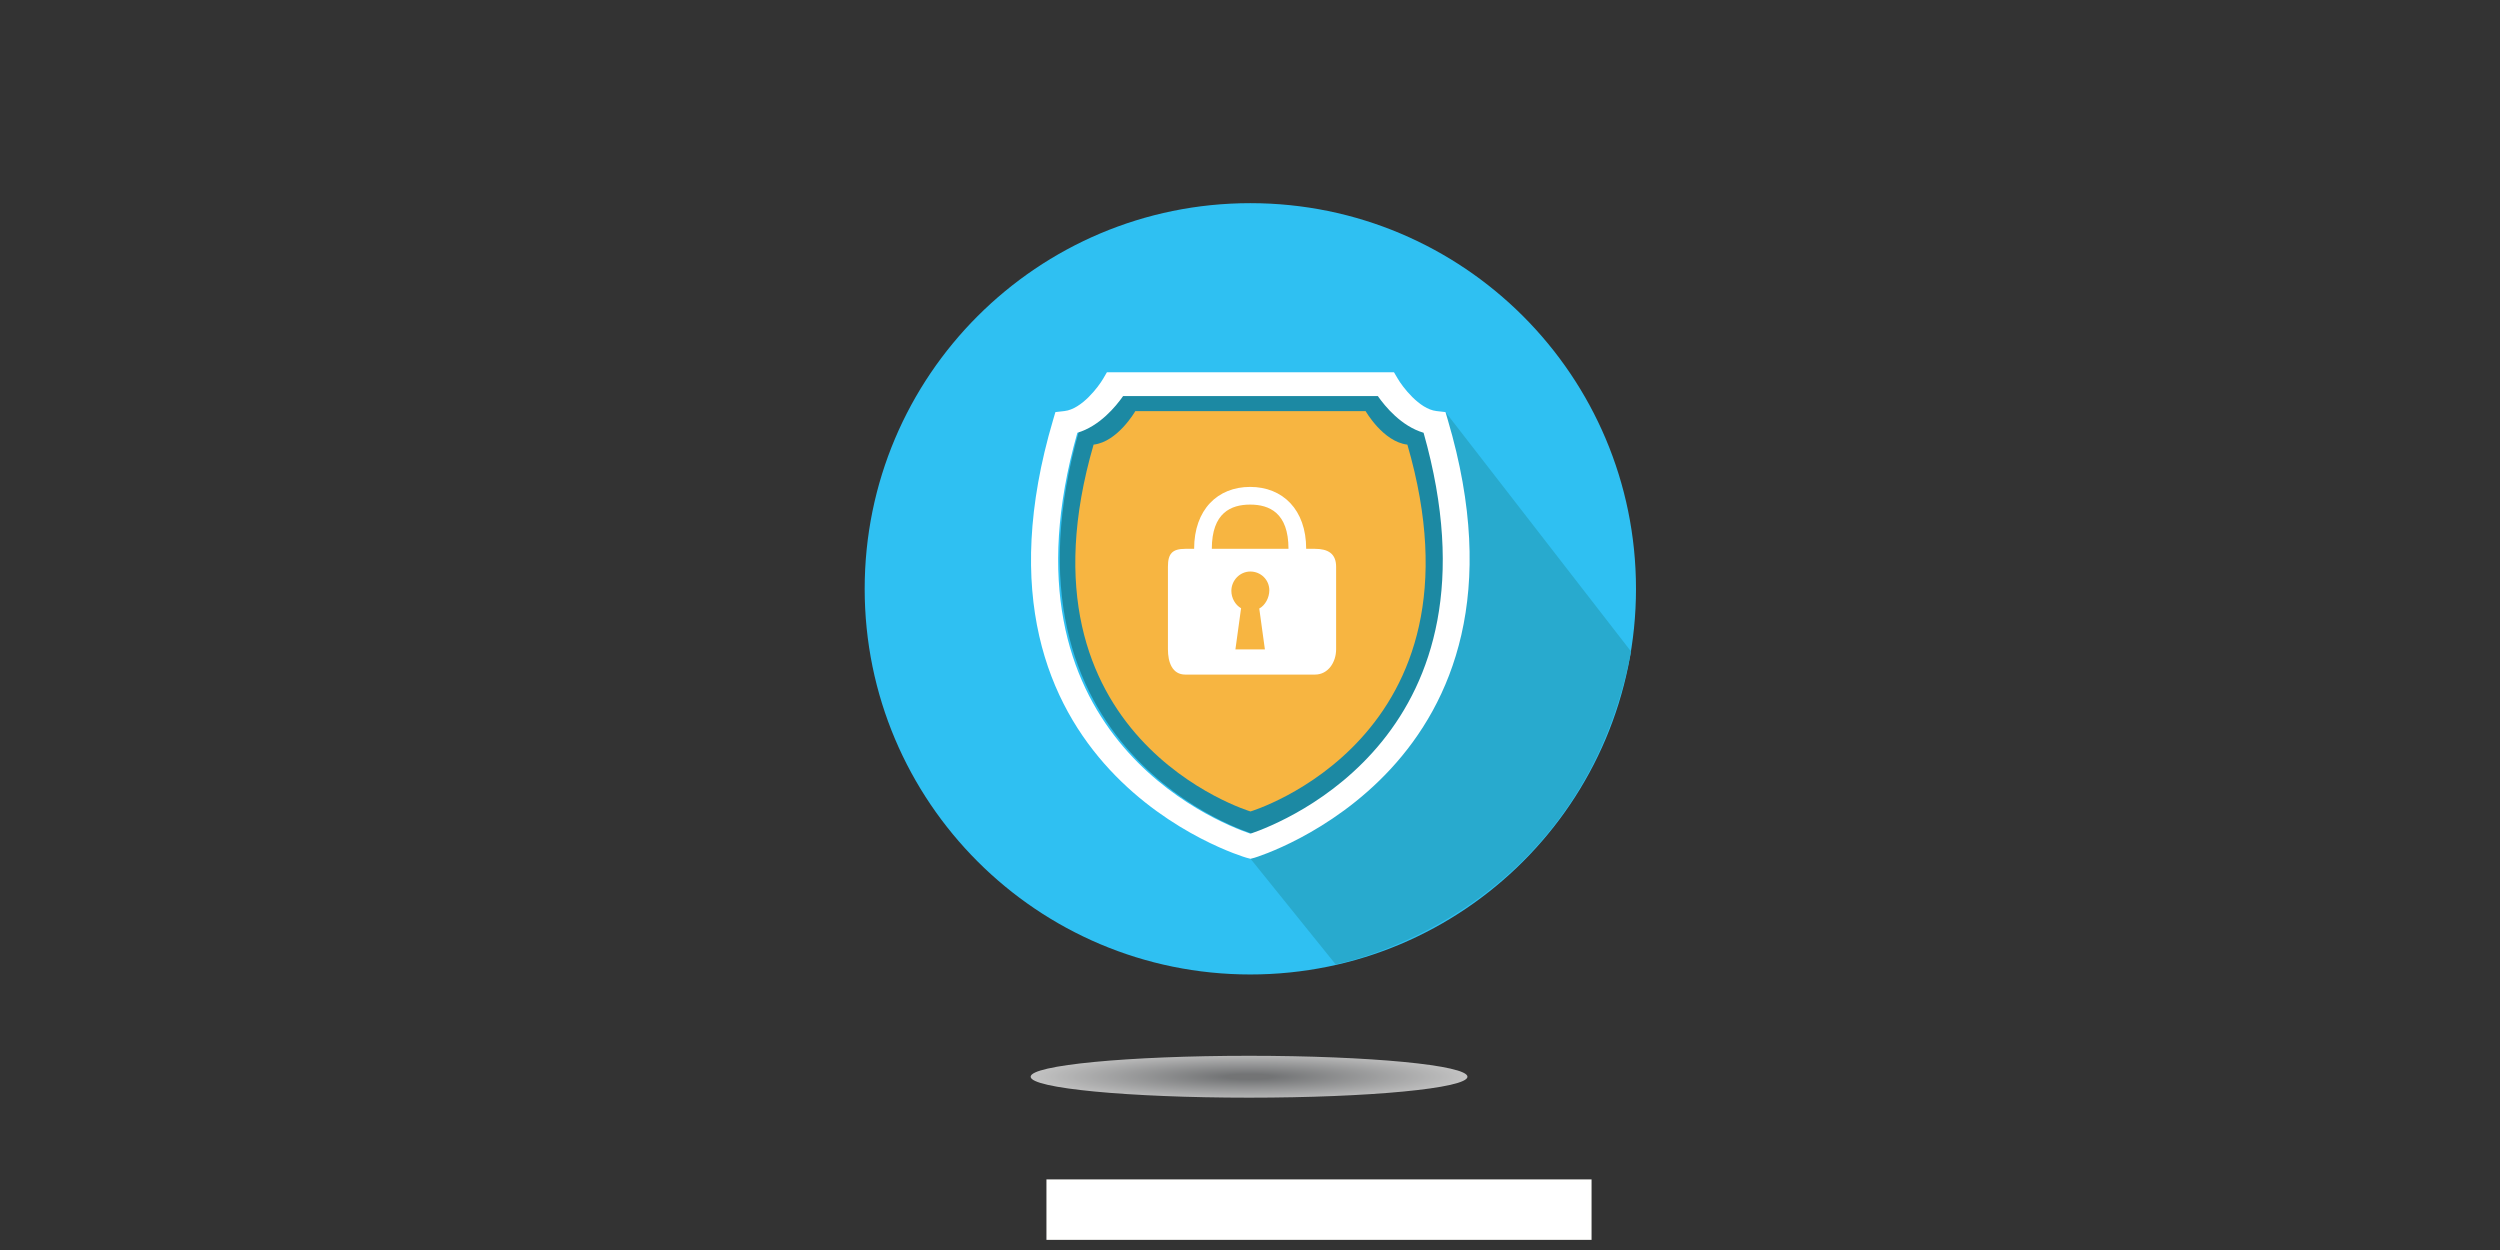 <svg xmlns="http://www.w3.org/2000/svg" height="300" width="600" xmlns:v="https://vecta.io/nano"><rect width="100%" height="100%" fill="#333333" stroke="none"/><defs><clipPath id="A"><path d="M0 800h800V0H0z"/></clipPath><clipPath id="B"><path d="M259.653 131.47h277.913v-26.633H259.653z"/></clipPath><clipPath id="C"><path d="M537.566 118.153c0-7.355-62.213-13.317-138.957-13.317s-138.956 5.962-138.956 13.317 62.213 13.316 138.956 13.316 138.957-5.962 138.957-13.316"/></clipPath><radialGradient id="D" spreadMethod="pad" gradientTransform="matrix(137.8,0,0,-15.633,398.61,118.152)" gradientUnits="userSpaceOnUse" r="1" cy="0" cx="0" fy="0" fx="0"><stop offset="0" stop-color="#8e9092"/><stop offset=".109" stop-color="#8e9092"/><stop offset="1" stop-color="#fff"/></radialGradient></defs><g transform="matrix(1.333 0 0 -1.333 0 1066.667)"><g clip-path="url(#A)" transform="matrix(.283 0 0 .283 112.079 572.904)"><path d="M644.784 428.562c0-135.507-109.85-245.356-245.356-245.356S154.07 293.055 154.07 428.562s109.85 245.356 245.357 245.356 245.356-109.85 245.356-245.356" fill="#2fc0f2"/><path d="M399.556 256.798l54.11-67.132s155 28.336 188 199L523.6 540.993z" fill="#28aace"/><path d="M481.302 554.65h-161.13S307.868 533.02 291 531.064c-59.84-207.113 109.644-258.27 109.738-258.3h.01c.107.03 169.6 51.188 109.75 258.3-16.917 1.966-29.197 23.586-29.197 23.586" fill="#1c89a3"/><path d="M472.783 541.597H326.24s-11.2-19.544-26.533-21.3c-54.42-187.127 99.72-233.346 99.804-233.376h.01c.096.03 154.236 46.25 99.816 233.376-15.388 1.776-26.556 21.3-26.556 21.3" fill="#f7b541"/><g fill="#fff"><path d="M399.512 272.763c-22.552 7.67-164.214 64.167-110.133 255.08 14.17 4.222 24.425 16.653 29.094 23.33h162.08c4.67-6.678 14.914-19.12 29.095-23.33 54.077-190.925-87.604-247.4-110.135-255.08m125.54 263.28l-1.463 4.95-5.767.66c-10.953 1.237-21.7 15.605-24.574 20.555l-2.432 4.118h-182.64l-2.4-4.128c-2.884-4.94-13.535-19.298-24.58-20.545l-5.783-.66-1.458-4.95c-65.907-222.784 121.2-278.1 123.115-278.6l2.485-.643 2.496.66c1.894.52 188.42 57.5 123 278.583M374.923 454c0 23 12.248 28.142 24.388 28.142S423.7 477 423.7 454zm33.768-64h-18.76l3.603 26.212c-3.688 2.07-6.18 6.502-6.18 11.03 0 6.67 5.404 12.325 12.076 12.325s12.077-5.286 12.077-11.956c0-4.616-2.592-9.55-6.402-11.582zm31.893 64h-5.627c0 25-15 39.398-35.646 39.398S363.667 479 363.667 454h-5.63c-8.3 0-11.038-3.084-11.038-11.374v-52.53c0-8.3 2.75-16.097 11.038-16.097h82.546c8.3 0 13.416 7.808 13.416 16.097v52.53c0 8.3-5.127 11.374-13.416 11.374"/></g><g opacity=".7" clip-path="url(#B)"><g clip-path="url(#C)"><path d="M537.566 118.153c0-7.355-62.213-13.317-138.957-13.317s-138.956 5.962-138.956 13.317 62.213 13.316 138.956 13.316 138.957-5.962 138.957-13.316" fill="url(#D)"/></g></g><g fill="#838889"><path d="M402.03 30.037h.625v.787c0 .823.102 1.473.312 1.96s.56.835 1.055 1.055 1.18.33 2.042.33c1.533 0 2.295-.372 2.295-1.127a.88.88 0 0 0-.239-.621c-.16-.173-.35-.26-.565-.26a3.96 3.96 0 0 0-.532.06 4.68 4.68 0 0 1-.634.057c-.472 0-.775-.142-.913-.42-.13-.277-.197-.676-.197-1.197v-.624h.638c1.002 0 1.5-.3 1.5-.906 0-.425-.132-.698-.4-.815s-.632-.172-1.1-.172h-.638v-6.95c0-.516-.124-.9-.375-1.18-.244-.276-.56-.4-.954-.4a1.2 1.2 0 0 0-.928.411c-.246.27-.367.665-.367 1.18v6.95h-.72c-.394 0-.693.085-.904.264a.88.88 0 0 0-.316.686c0 .63.435.943 1.316.943m8.58-6.648v-2.193c0-.53-.13-.93-.377-1.194s-.564-.398-.95-.398a1.18 1.18 0 0 0-.933.405c-.243.267-.367.663-.367 1.187V28.5c0 1.18.424 1.77 1.275 1.77.44 0 .753-.138.946-.413s.3-.68.318-1.223c.313.542.633.945.962 1.223s.77.413 1.32.413a3.38 3.38 0 0 0 1.607-.413c.518-.278.78-.643.78-1.097 0-.318-.112-.587-.333-.8-.222-.2-.456-.314-.713-.314-.1 0-.333.06-.697.18-.372.115-.697.174-.978.174-.383 0-.697-.103-.94-.3-.243-.206-.435-.502-.568-.896-.134-.4-.226-.874-.276-1.42s-.077-1.216-.077-2.003m6.93 2.39h4.755c-.064.895-.304 1.567-.725 2s-.97.668-1.658.668c-.65 0-1.2-.223-1.608-.677s-.675-1.118-.764-2m5.13-1.5h-5.13c.007-.594.124-1.122.36-1.576s.545-.794.932-1.028a2.49 2.49 0 0 1 1.283-.344c.317 0 .602.035.86.112a2.68 2.68 0 0 1 .755.345 5.58 5.58 0 0 1 .672.504l.798.73c.137.114.326.174.577.174.268 0 .487-.073.653-.223s.25-.355.25-.624c0-.238-.092-.514-.276-.83s-.468-.622-.843-.915-.848-.535-1.414-.723c-.567-.193-1.22-.3-1.955-.3-1.686 0-2.994.477-3.927 1.44s-1.408 2.266-1.408 3.9c0 .775.12 1.496.35 2.16s.567 1.23 1 1.706a4.34 4.34 0 0 0 1.632 1.09c.647.253 1.363.38 2.152.38 1.024 0 1.904-.216 2.635-.652.734-.43 1.288-1 1.65-1.674s.548-1.384.548-2.097c0-.656-.2-1.083-.57-1.28s-.9-.294-1.594-.294m5.788 1.498h4.757c-.065.895-.3 1.567-.726 2-.422.447-.972.668-1.66.668-.652 0-1.188-.223-1.6-.677s-.675-1.118-.762-2m5.13-1.5h-5.13c.005-.594.127-1.122.36-1.576s.543-.794.928-1.028a2.43 2.43 0 0 1 1.285-.344 2.99 2.99 0 0 1 .857.112c.262.07.5.188.758.345a5.59 5.59 0 0 1 .673.504l.795.73c.137.114.33.174.577.174.27 0 .488-.073.657-.223s.244-.355.244-.624c0-.238-.1-.514-.28-.83-.18-.32-.46-.622-.84-.915-.372-.3-.846-.535-1.4-.723-.564-.193-1.218-.3-1.958-.3-1.68 0-3 .477-3.927 1.44s-1.404 2.266-1.404 3.9a6.51 6.51 0 0 0 .35 2.16 4.79 4.79 0 0 0 1.008 1.706c.44.476.986.838 1.633 1.1s1.364.38 2.152.38c1.023 0 1.9-.216 2.643-.652.73-.43 1.28-1 1.642-1.674s.548-1.384.548-2.097c0-.656-.2-1.083-.566-1.28s-.912-.294-1.595-.294m10.888.69c0 .692-.105 1.286-.316 1.782s-.505.876-.877 1.14a2.12 2.12 0 0 1-1.248.402c-.72 0-1.334-.287-1.83-.853-.497-.575-.745-1.4-.745-2.52 0-1.04.245-1.855.74-2.436s1.1-.868 1.834-.868a2.13 2.13 0 0 1 1.212.377c.373.254.67.633.894 1.14s.335 1.12.335 1.836m-5.143 3.8v-.315c.492.608 1.008 1.055 1.542 1.34.527.286 1.132.43 1.804.43a4.2 4.2 0 0 0 2.23-.626c.678-.418 1.213-1.026 1.6-1.827s.593-1.748.593-2.844c0-.806-.114-1.55-.34-2.226s-.54-1.24-.937-1.7a4.23 4.23 0 0 0-1.408-1.057c-.546-.244-1.124-.367-1.746-.367-.748 0-1.38.15-1.888.45s-.994.744-1.458 1.323V17.44c0-1.15-.42-1.73-1.256-1.73-.496 0-.82.15-.982.445-.156.303-.24.73-.24 1.305v11.32c0 .5.108.87.324 1.12.22.243.52.37.897.37a1.17 1.17 0 0 0 .907-.378c.233-.252.35-.617.35-1.096m11.717-.016v-7.584c0-.523-.127-.92-.377-1.187s-.567-.405-.952-.405-.693.135-.937.4c-.238.28-.362.672-.362 1.182v7.5c0 .518.124.908.362 1.168.244.268.55.396.937.396a1.24 1.24 0 0 0 .952-.396c.25-.26.377-.63.377-1.093m-1.3 2.7c-.367 0-.678.114-.936.337s-.393.54-.393.947c0 .372.136.68.402.92a1.34 1.34 0 0 0 .927.36 1.38 1.38 0 0 0 .904-.323c.26-.22.395-.54.395-.957 0-.403-.13-.718-.386-.944s-.56-.34-.913-.34M459.5 20.8l-2.313 3.8-1.422-1.345v-2.088c0-.505-.135-.893-.4-1.163a1.22 1.22 0 0 0-.918-.4c-.403 0-.72.133-.95.405s-.35.663-.35 1.187v11.188c0 .578.116 1.023.337 1.328s.55.457.962.457c.406 0 .722-.138.96-.415s.36-.682.36-1.217v-6.363l2.95 3.097.836.787a1.16 1.16 0 0 0 .697.211c.33 0 .602-.106.825-.312a1.06 1.06 0 0 0 .323-.782c0-.384-.355-.9-1.066-1.54l-1.393-1.275 2.7-4.23.427-.713a1.01 1.01 0 0 0 .13-.469c0-.417-.115-.743-.34-.986s-.53-.357-.898-.357c-.32 0-.57.082-.743.26s-.4.5-.702.938m5.708-1.21c-.396 0-.738.128-1.027.385s-.434.613-.434 1.076c0 .4.143.727.415 1.007.278.282.618.423 1.022.423s.743-.14 1.032-.416a1.39 1.39 0 0 0 .429-1.014c0-.456-.148-.816-.43-1.07a1.45 1.45 0 0 0-1.008-.39m13.033 3.245c0-.324-.1-.675-.294-1.047s-.493-.724-.894-1.06-.903-.6-1.514-.813-1.294-.3-2.055-.3c-1.62 0-2.887.474-3.8 1.418-.905.945-1.36 2.213-1.36 3.8 0 1.08.206 2.028.624 2.856s1.016 1.464 1.805 1.916 1.732.676 2.82.676c.683 0 1.307-.098 1.876-.298s1.043-.456 1.44-.766c.4-.32.693-.65.9-1.005s.313-.688.313-.998a1.04 1.04 0 0 0-.35-.794 1.2 1.2 0 0 0-.849-.33c-.22 0-.402.058-.545.167-.146.115-.307.294-.483.55-.32.484-.656.85-1.008 1.092s-.8.367-1.33.367c-.772 0-1.397-.303-1.872-.908s-.7-1.437-.7-2.483c0-.493.062-.95.183-1.363s.293-.764.528-1.055.508-.5.833-.663a2.51 2.51 0 0 1 1.075-.227c.53 0 .977.122 1.352.365s.7.614.998 1.114c.16.294.333.524.516.692a1 1 0 0 0 .684.252c.32 0 .588-.124.796-.368.214-.24.32-.505.32-.777m8.687 2.085c0 1.07-.236 1.9-.706 2.5s-1.102.895-1.898.895c-.514 0-.964-.134-1.355-.4s-.688-.656-.902-1.177-.32-1.124-.32-1.817c0-.688.103-1.282.312-1.794s.507-.908.896-1.18.845-.4 1.368-.4c.796 0 1.43.3 1.898.9s.706 1.427.706 2.482m2.634 0c0-.78-.124-1.503-.363-2.163-.248-.66-.6-1.228-1.062-1.697-.456-.476-1.012-.838-1.65-1.093-.646-.25-1.363-.378-2.164-.378-.794 0-1.507.128-2.143.385-.63.253-1.186.622-1.645 1.094a4.85 4.85 0 0 0-1.062 1.696c-.234.65-.358 1.37-.358 2.156a6.35 6.35 0 0 0 .366 2.182c.243.66.592 1.225 1.05 1.7a4.72 4.72 0 0 0 1.65 1.083c.65.252 1.362.378 2.143.378.796 0 1.517-.126 2.164-.386.644-.254 1.198-.62 1.66-1.092a4.73 4.73 0 0 0 1.052-1.69c.24-.658.36-1.377.36-2.166m10.006-.193v-3.485c0-.553-.123-.96-.377-1.242-.25-.275-.578-.4-1-.4-.395 0-.72.135-.96.4-.248.28-.377.7-.377 1.242v4.177l-.063 1.542c-.047.36-.17.663-.367.895s-.513.353-.94.353c-.86 0-1.42-.294-1.697-.888-.27-.585-.408-1.43-.408-2.537v-3.542c0-.544-.124-.957-.37-1.237s-.573-.415-.975-.415-.722.138-.978.415-.38.693-.38 1.237v7.504c0 .493.115.87.343 1.124s.53.385.9.385a1.24 1.24 0 0 0 .9-.36c.24-.24.36-.57.36-.995v-.248c.46.54.944.943 1.462 1.195.52.262 1.094.4 1.73.4.658 0 1.226-.133 1.7-.395s.863-.66 1.174-1.2c.44.534.917.933 1.42 1.195a3.65 3.65 0 0 0 1.681.39c.72 0 1.34-.145 1.858-.424a2.7 2.7 0 0 0 1.157-1.209c.227-.478.338-1.223.338-2.242v-5.12c0-.553-.127-.96-.37-1.242-.25-.275-.58-.4-.992-.4-.397 0-.723.138-.975.415s-.378.693-.378 1.237v4.412c0 .563-.027 1.013-.073 1.353a1.55 1.55 0 0 1-.39.856c-.2.23-.534.346-.964.346-.344 0-.67-.105-.983-.3s-.55-.48-.728-.823c-.188-.44-.286-1.225-.286-2.35"/><g fill-rule="evenodd"><path d="M383.865 18.686s-1.432.227-2.826 1.755c-1.4 1.542-1.646 3.173-1.646 3.173s1.785-.42 3.068-.563c2.258-.254 4.3-.112 5.25-.01 2.08.23 3.184.613 3.63.723 2.65.636 5.203 2.354 5.203 2.354s.32-1.994-1.175-4.203c-.586-.865-1.748-1.856-3.088-2.54-4.593-1.957-8.415-.7-8.415-.7m8.25 9a1.72 1.72 0 0 0-1.829 1.605c-.06.944.668 1.76 1.618 1.822a1.72 1.72 0 0 0 1.828-1.604c.062-.945-.667-1.763-1.617-1.823m-7.72-1.94c-1.5-.1-2.812 1.042-2.905 2.546s1.055 2.8 2.57 2.893a2.72 2.72 0 0 0 2.904-2.542c.097-1.505-1.055-2.803-2.568-2.897M394.712 30c-.495.595-2.14 3.413-5.465 3.82-.85.104-5.345-.07-8.043-2.57-.266-.25-1.638-1.454-2.092-3.694-.353-1.73.226-3.68.226-3.68s3-.622 5.248-.565c3.574.1 5.372.406 7.24.97 2.753.836 4.698 2.23 4.698 2.23s-1.317 2.886-1.812 3.488"/><path d="M393.415 31.957l.87 1.042s1.198-.6 1.97-1.7 1.27-2.122 1.27-2.122l-1.435-.872s-.445 1.07-1.112 1.927c-.66.856-1.563 1.725-1.563 1.725"/><path d="M396.143 31.232c.225.135.603.156.58.475-.016.314-.23.94.394 1.154.632.2.276-.187.06-.46s-.146-.445-.12-.852c.024-.4-.257-.534-.684-.73-.425-.204-.454.282-.23.415m-15.943-.642s-1.006-1.167-1.26-2.223-.204-2.336-.204-2.336l-1.5.515s-.087 1.464.592 2.648c.753 1.3 1.716 1.9 1.716 1.9z"/><path d="M378.02 29.264c-.243.158-.266.535-.455.78-.192.252-.24.1-.678.1s-.45.207-.574.312-.182-.328-.182-.328.08-.372.55-.4.454.2.656-.22.598-.744.598-.744.33.34.086.498m7.9 5.548c2.446.612 3.974-.094 3.974-.094l-.134-.702s-1.784.12-3.197-.092c-1.418-.202-2.06-.65-2.06-.65l-.307.702s.67.57 1.725.835"/><path d="M386.655 35.814l.34.124.454-1.218-.34-.127zM397.4 33.55c.347.02.64-.24.664-.587.023-.342-.242-.636-.588-.658a.62.62 0 0 0-.66.583c-.022.343.238.635.584.662"/><path d="M375.964 31.2a.62.62 0 0 0 .66-.583c.02-.345-.24-.633-.588-.658a.62.62 0 0 0-.66.581c-.023.344.243.635.587.66m11 6.177a.99.99 0 0 0 1.056-.925 1 1 0 0 0-.935-1.051.99.99 0 0 0-1.055.927c-.034.544.384 1.017.934 1.05"/></g><path d="M305.65 25.348c-.955 0-1.425-1.003-1.425-1.87 0-.853.47-1.847 1.425-1.847 1.002 0 1.438 1.02 1.438 1.9s-.46 1.806-1.438 1.806m3.274-4.302c0-.612-.386-1.018-.922-1.018-.505 0-.8.277-.914.766-.344-.562-1.055-.84-1.68-.84-1.85 0-3.02 1.714-3.02 3.447 0 1.787.982 3.63 2.955 3.63.636 0 1.26-.218 1.743-.638V28.9c0 .608.38 1.015.914 1.015s.922-.407.922-1.015zm5.396 3.057c-.103.804-.6 1.397-1.466 1.397-.814 0-1.363-.62-1.45-1.397zm-2.88-1.22c.133-.904.88-1.326 1.734-1.326.94 0 1.592.738 2.074.738.395 0 .75-.394.75-.8 0-.8-1.626-1.548-3-1.548-2.065 0-3.437 1.5-3.437 3.523 0 1.858 1.35 3.552 3.283 3.552 1.985 0 3.297-1.808 3.297-3.336 0-.546-.243-.812-.8-.812zm9.216 2c-.344 0-1.042.534-1.643.534-.33 0-.624-.153-.624-.5 0-.853 3.185-.726 3.185-2.814 0-1.22-1.033-2.147-2.6-2.147-1.033 0-2.56.583-2.56 1.4 0 .28.28.813.8.813.714 0 1.03-.62 1.898-.62.56 0 .725.18.725.523 0 .84-3.183.7-3.183 2.813 0 1.27 1.03 2.138 2.48 2.138.904 0 2.294-.422 2.294-1.326 0-.417-.32-.812-.752-.812m1.532 1.03c0 .612.38 1.02.913 1.02s.918-.407.918-1.02v-4.887c0-.612-.38-1.018-.918-1.018s-.913.406-.913 1.018zm1.945 2.765c0-.577-.457-1.058-1.032-1.058-.546 0-1.028.498-1.028 1.058 0 .52.482 1.002 1.028 1.002s1.032-.468 1.032-1.002m3.897-3.35c-.955 0-1.426-.993-1.426-1.847 0-.977.47-1.87 1.426-1.87.98 0 1.437.916 1.437 1.813 0 .885-.432 1.904-1.437 1.904m3.27-4.7c0-2.2-1.44-3.3-3.528-3.3-.748 0-2.886.373-2.886 1.377 0 .344.38.803.74.803.584 0 1.234-.57 2.3-.57.892 0 1.552.516 1.552 1.45v.43h-.024c-.38-.56-1.005-.863-1.845-.863-1.922 0-2.83 1.7-2.83 3.5 0 1.847 1.173 3.566 3.018 3.566.625 0 1.336-.28 1.68-.837.115.48.407.76.917.76.537 0 .917-.407.917-1.02zm1.042 5.285c0 .612.38 1.02.917 1.02.473 0 .776-.252.84-.677.358.5.904.755 1.77.755 1.436 0 2.506-.918 2.506-2.47v-3.515c0-.612-.38-1.018-.913-1.018s-.918.406-.918 1.018v3.197c0 .85-.537 1.256-1.198 1.256-.75 0-1.17-.545-1.17-1.256v-3.197c0-.612-.385-1.018-.918-1.018s-.917.406-.917 1.018zm11.43-1.83c-.103.804-.612 1.397-1.464 1.397-.813 0-1.364-.62-1.452-1.397zm-2.877-1.22c.127-.904.88-1.326 1.733-1.326.94 0 1.6.738 2.074.738.394 0 .752-.394.752-.8 0-.8-1.632-1.548-2.992-1.548-2.064 0-3.44 1.5-3.44 3.523 0 1.858 1.352 3.552 3.285 3.552 1.985 0 3.297-1.808 3.297-3.336 0-.546-.243-.812-.802-.812zm8.35 2.466c-.956 0-1.424-1.003-1.424-1.87 0-.853.468-1.847 1.424-1.847 1.003 0 1.44 1.02 1.44 1.9s-.46 1.806-1.44 1.806m3.27-4.302c0-.612-.38-1.018-.918-1.018-.507 0-.798.277-.913.766-.344-.562-1.058-.84-1.682-.84-1.846 0-3.016 1.714-3.016 3.447 0 1.787.982 3.63 2.955 3.63.633 0 1.257-.218 1.743-.638V28.9c0 .608.38 1.015.913 1.015s.918-.407.918-1.015zm7.726.585c.955 0 1.427.994 1.427 1.847 0 .867-.472 1.87-1.427 1.87-.98 0-1.44-.913-1.44-1.806s.434-1.9 1.44-1.9m-3.27 7.26c0 .608.382 1.014.917 1.014s.915-.406.915-1.014v-2.498c.484.42 1.108.637 1.743.637 1.976 0 2.954-1.84 2.954-3.628 0-1.733-1.17-3.447-3.018-3.447-.62 0-1.335.278-1.68.84-.112-.5-.405-.767-.915-.767-.535 0-.917.407-.917 1.02zm6.85-3.197c-.054.138-.092.282-.092.468 0 .46.483.8.864.8.445 0 .765-.243.92-.647l1.257-3.453 1.35 3.453c.152.404.472.647.918.647.382 0 .864-.328.864-.8 0-.186-.025-.33-.087-.468l-3.067-7.64c-.156-.38-.436-.727-.867-.727-.624 0-.955.397-.955.8a1.6 1.6 0 0 0 .112.537l.806 1.984z"/></g></g><path d="M188.7 587.566h97.56V577.26H188.7z" fill="#fff" fill-rule="evenodd" stroke="#fffffe" stroke-width=".585"/></g></svg>